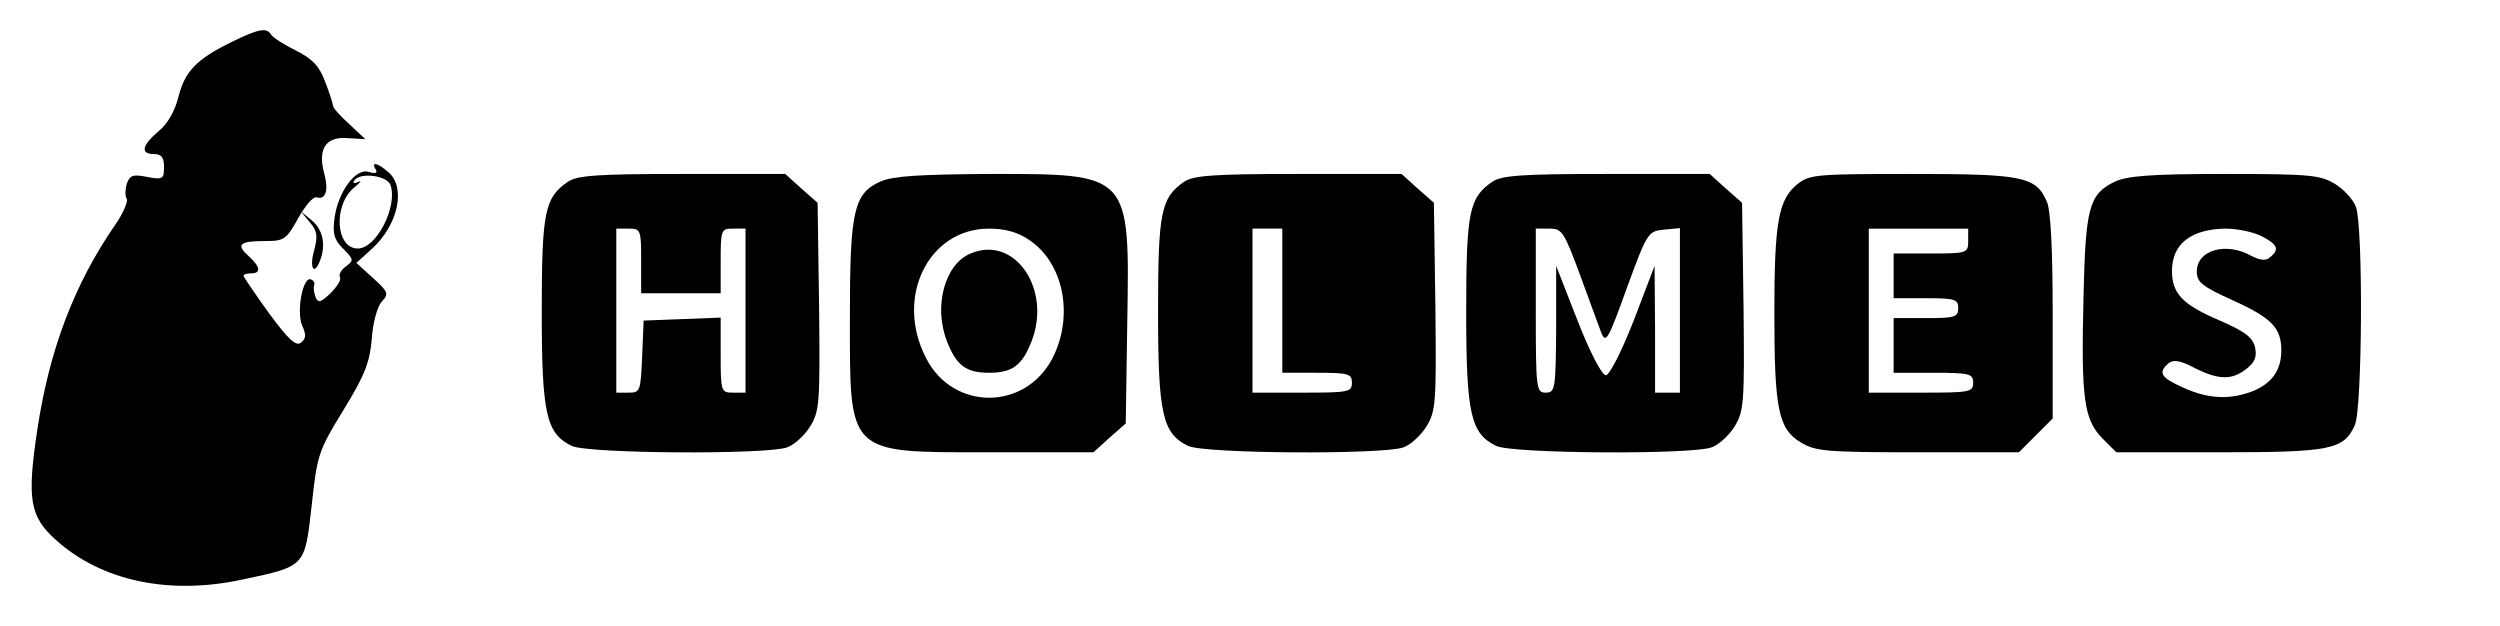 <?xml version="1.0" standalone="no"?>
<!DOCTYPE svg PUBLIC "-//W3C//DTD SVG 20010904//EN"
 "http://www.w3.org/TR/2001/REC-SVG-20010904/DTD/svg10.dtd">
<svg version="1.0" xmlns="http://www.w3.org/2000/svg"
 width="503pt" height="126pt" viewBox="0 0 503 126"
 preserveAspectRatio="xMidYMid meet">

<g transform="translate(0,126) scale(0.1,-0.1)"
fill="#000000" stroke="none">
<path d="M465 1175 c-69 -34 -93 -58 -106 -110 -7 -28 -22 -55 -40 -69 -34
-29 -37 -46 -9 -46 15 0 20 -7 20 -26 0 -24 -2 -26 -34 -20 -29 6 -35 3 -41
-14 -3 -11 -4 -24 0 -30 3 -5 -7 -29 -23 -52 -83 -120 -133 -253 -157 -413
-21 -140 -15 -174 37 -221 92 -83 228 -112 376 -80 127 27 125 25 139 148 11
102 13 110 64 193 43 70 53 96 57 143 2 32 11 65 20 75 15 16 13 20 -18 48
l-33 30 32 29 c52 48 68 122 33 153 -21 19 -37 23 -26 6 4 -7 0 -9 -14 -5 -26
9 -62 -40 -69 -93 -4 -31 -1 -43 17 -61 22 -22 22 -24 6 -36 -10 -7 -15 -17
-12 -22 3 -5 -6 -19 -19 -32 -20 -19 -25 -20 -30 -8 -3 8 -5 19 -3 24 2 5 -1
10 -7 12 -16 5 -29 -66 -17 -93 8 -18 8 -26 -2 -34 -10 -9 -25 5 -65 59 -28
39 -51 73 -51 75 0 3 7 5 15 5 21 0 19 13 -5 35 -26 23 -18 30 33 30 39 0 43
3 67 46 14 25 30 44 37 42 18 -6 25 14 15 49 -13 49 4 74 48 70 l35 -2 -32 30
c-18 16 -33 33 -33 37 0 4 -7 26 -16 49 -12 32 -26 46 -60 63 -24 12 -46 26
-49 32 -9 14 -25 11 -80 -16z m321 -288 c14 -44 -29 -127 -66 -127 -45 0 -50
88 -7 123 12 10 16 15 8 11 -9 -4 -12 -3 -8 3 11 17 67 10 73 -10z"/>
<path d="M1142 894 c-46 -32 -52 -60 -52 -261 0 -206 9 -245 60 -270 31 -16
395 -18 434 -3 14 5 35 24 46 42 19 31 20 47 18 241 l-3 209 -33 29 -32 29
-208 0 c-172 0 -211 -3 -230 -16z m148 -159 l0 -65 80 0 80 0 0 65 c0 63 1 65
25 65 l25 0 0 -165 0 -165 -25 0 c-24 0 -25 2 -25 75 l0 76 -77 -3 -78 -3 -3
-72 c-3 -70 -4 -73 -27 -73 l-25 0 0 165 0 165 25 0 c24 0 25 -2 25 -65z"/>
<path d="M1772 895 c-54 -24 -62 -58 -62 -270 0 -282 -8 -275 282 -275 l208 0
32 29 33 29 3 200 c5 306 8 302 -280 302 -136 -1 -191 -4 -216 -15z m299 -118
c69 -46 90 -152 47 -237 -55 -107 -201 -107 -255 0 -63 122 5 260 127 260 32
0 58 -7 81 -23z"/>
<path d="M1953 750 c-52 -21 -75 -106 -48 -176 19 -49 38 -64 85 -64 46 0 66
14 85 62 42 105 -33 216 -122 178z"/>
<path d="M2382 894 c-46 -32 -52 -60 -52 -261 0 -206 9 -245 60 -270 31 -16
395 -18 434 -3 14 5 35 24 46 42 19 31 20 47 18 241 l-3 209 -33 29 -32 29
-208 0 c-172 0 -211 -3 -230 -16z m198 -239 l0 -145 70 0 c63 0 70 -2 70 -20
0 -19 -7 -20 -100 -20 l-100 0 0 165 0 165 30 0 30 0 0 -145z"/>
<path d="M3002 894 c-46 -32 -52 -60 -52 -261 0 -206 9 -245 60 -270 31 -16
395 -18 434 -3 14 5 35 24 46 42 19 31 20 47 18 241 l-3 209 -33 29 -32 29
-208 0 c-172 0 -211 -3 -230 -16z m177 -187 c18 -50 38 -103 43 -117 9 -22 14
-13 51 90 41 112 43 115 75 118 l32 3 0 -165 0 -166 -25 0 -25 0 0 128 -1 127
-42 -110 c-25 -64 -49 -110 -56 -110 -8 0 -32 46 -57 110 l-43 110 0 -127 c-1
-121 -2 -128 -21 -128 -19 0 -20 7 -20 165 l0 165 28 0 c25 0 29 -7 61 -93z"/>
<path d="M3617 890 c-39 -31 -47 -77 -47 -260 0 -193 8 -233 53 -260 29 -18
52 -20 235 -20 l204 0 34 34 34 34 0 206 c0 138 -4 214 -12 231 -22 50 -49 55
-271 55 -191 0 -206 -1 -230 -20z m343 -115 c0 -24 -2 -25 -75 -25 l-75 0 0
-45 0 -45 65 0 c58 0 65 -2 65 -20 0 -18 -7 -20 -65 -20 l-65 0 0 -55 0 -55
80 0 c73 0 80 -2 80 -20 0 -19 -7 -20 -105 -20 l-105 0 0 165 0 165 100 0 100
0 0 -25z"/>
<path d="M4254 894 c-51 -25 -58 -52 -62 -233 -5 -204 1 -245 38 -283 l28 -28
207 0 c224 0 251 5 273 55 15 32 17 401 2 439 -5 14 -24 35 -42 46 -30 18 -51
20 -223 20 -150 0 -196 -4 -221 -16z m296 -109 c33 -17 37 -27 17 -43 -8 -7
-19 -6 -37 3 -51 29 -110 12 -110 -31 0 -22 10 -30 74 -59 77 -35 96 -55 96
-100 0 -39 -18 -65 -55 -81 -47 -19 -92 -17 -142 6 -45 20 -52 30 -30 49 10 8
23 6 52 -9 49 -25 76 -25 105 -2 18 14 21 25 17 44 -5 20 -22 32 -73 54 -72
31 -94 53 -94 99 0 54 38 84 108 85 24 0 56 -7 72 -15z"/>
<path d="M623 813 c15 -17 17 -27 9 -57 -10 -35 0 -52 12 -20 12 31 6 61 -16
80 l-23 19 18 -22z"/>
</g>
</svg>
